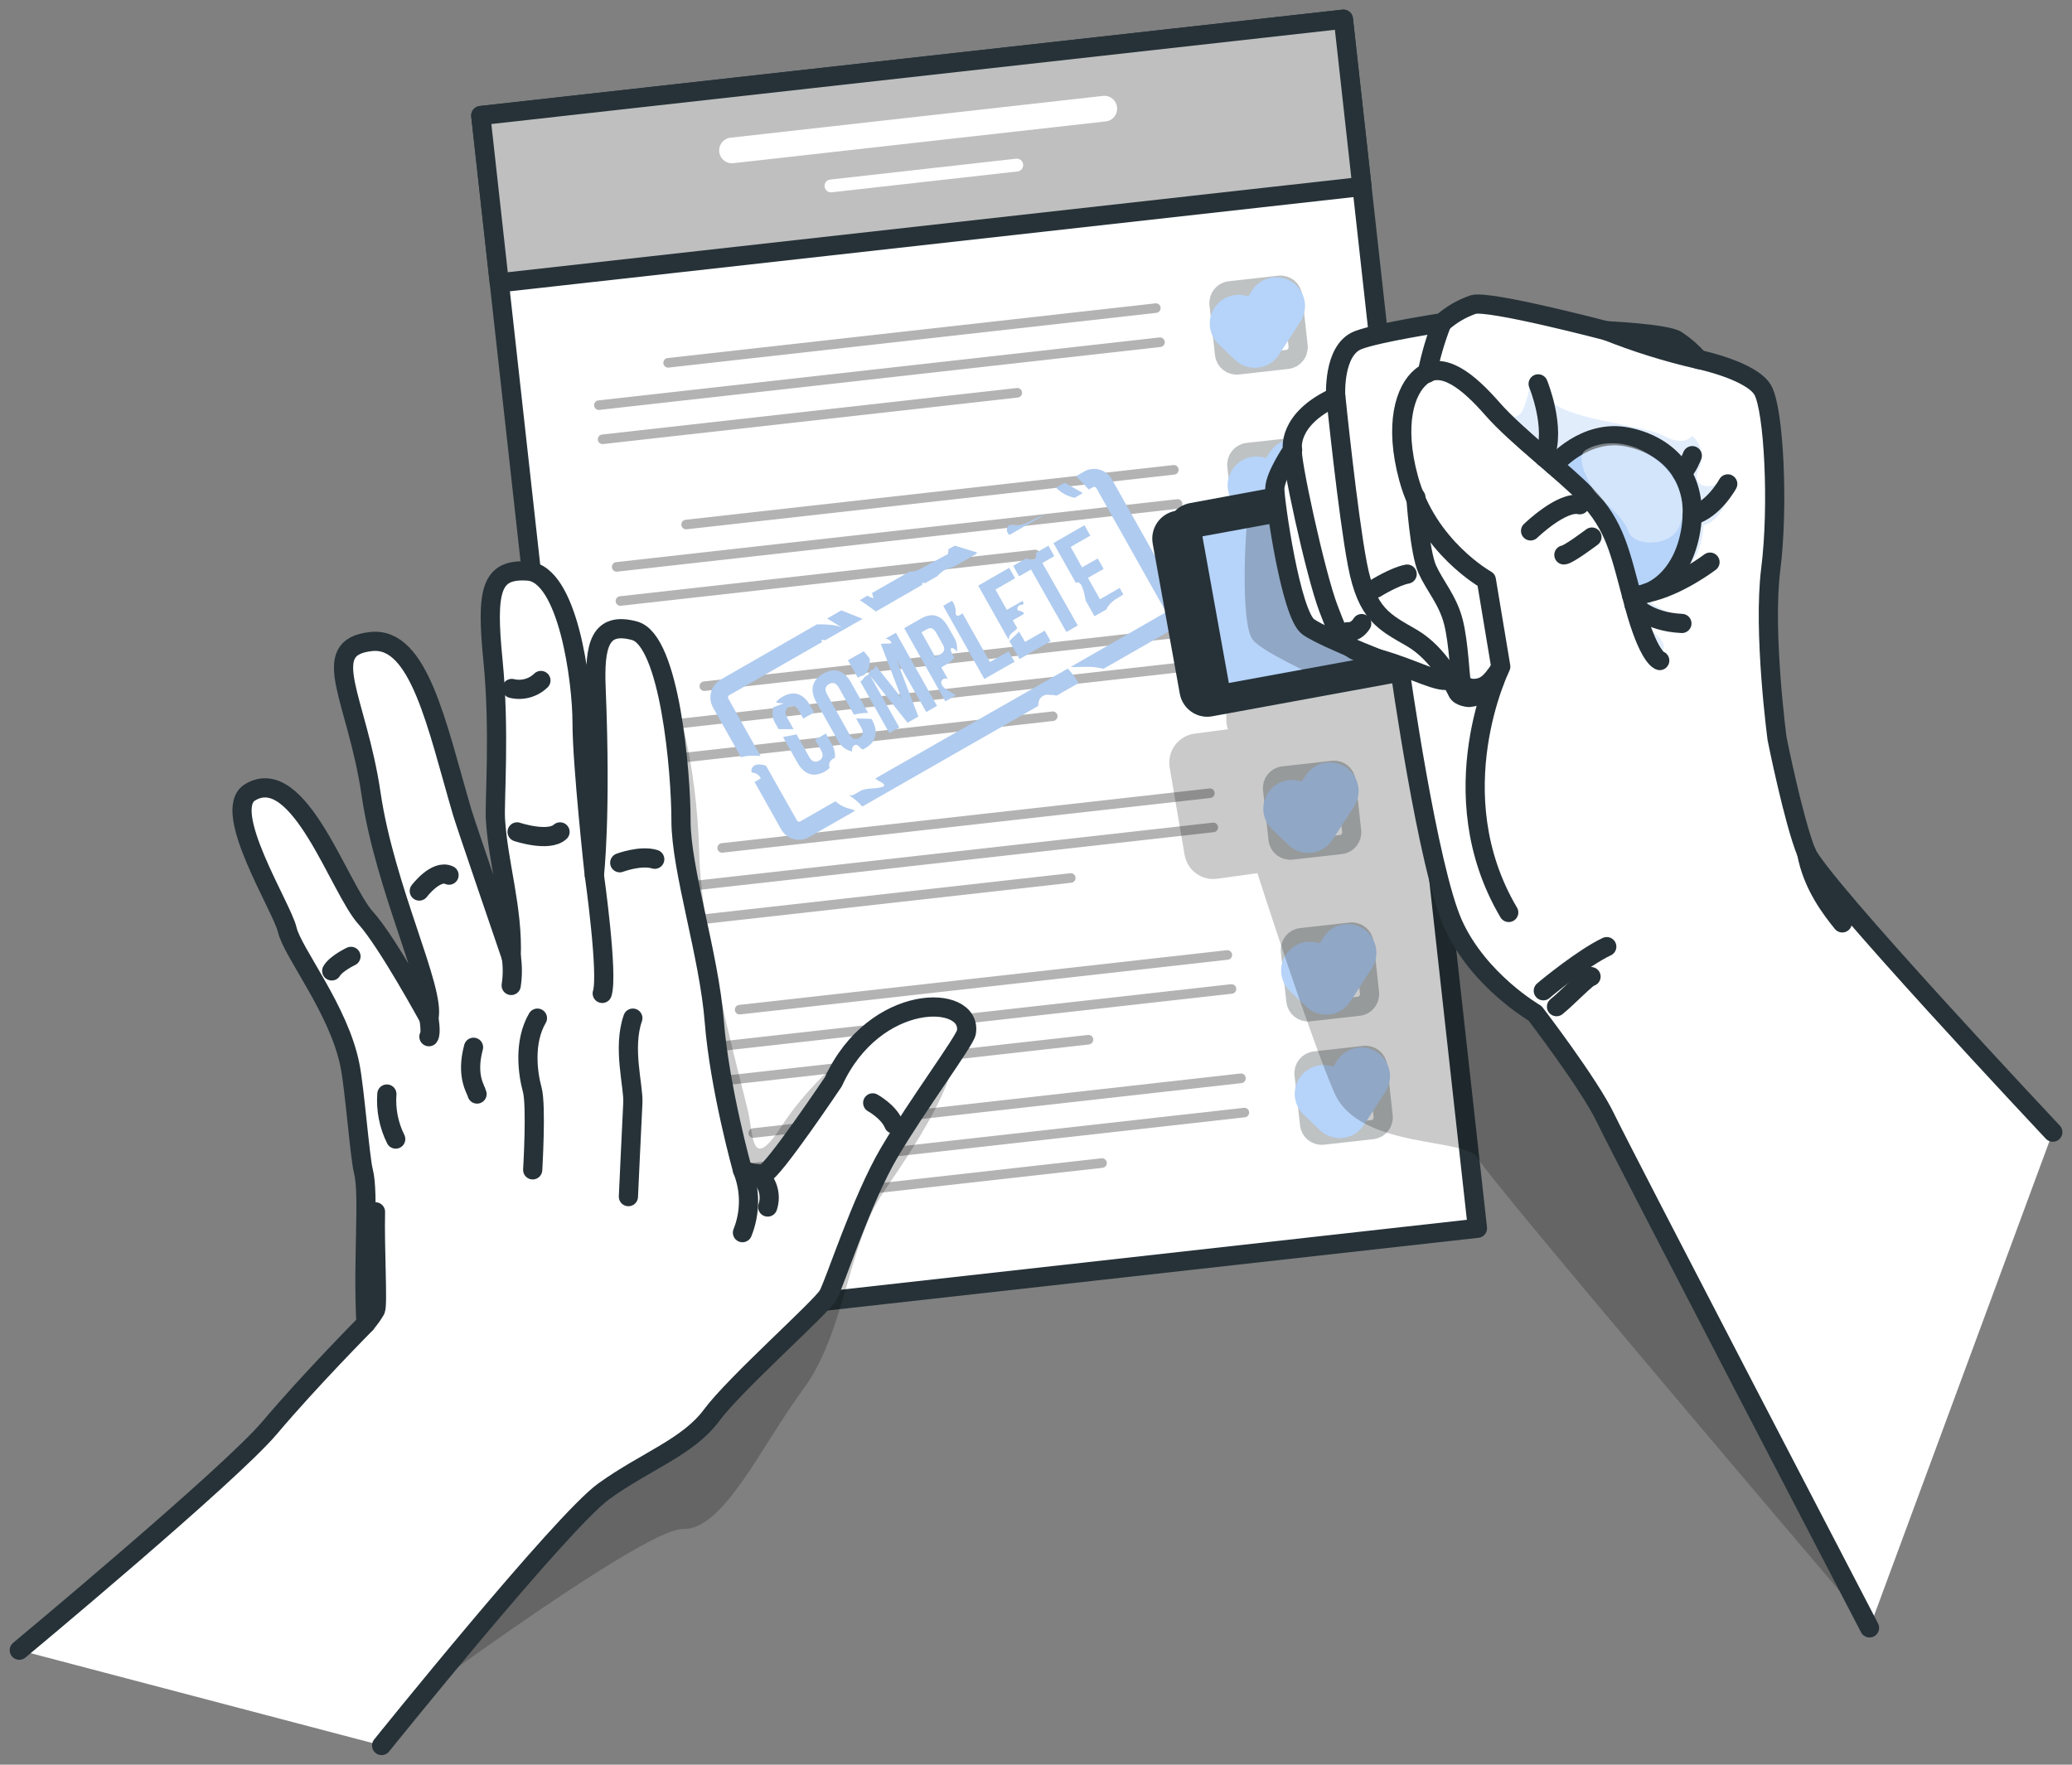 <svg width="108" height="92" viewBox="0 0 108 92" fill="none" xmlns="http://www.w3.org/2000/svg">
<rect x="0" y="0" width="108" height="92" fill="#808080" stroke="none"/>
<path d="M70.022 1L25.059 6.023L32.046 69.057L77.01 64.034L70.022 1Z" fill="white" stroke="#263238" stroke-linecap="round" stroke-linejoin="round"/>
<path d="M70.022 1.001L25.059 6.024L26.025 14.745L70.989 9.722L70.022 1.001Z" fill="#BFBFBF" stroke="#263238" stroke-linecap="round" stroke-linejoin="round"/>
<path d="M57.527 4.996L38.118 7.174C38.027 7.178 37.939 7.201 37.858 7.241C37.777 7.281 37.705 7.338 37.646 7.407C37.587 7.476 37.543 7.557 37.516 7.644C37.489 7.731 37.48 7.822 37.49 7.913C37.499 8.003 37.527 8.091 37.571 8.17C37.615 8.25 37.675 8.319 37.747 8.375C37.819 8.43 37.901 8.47 37.988 8.492C38.076 8.515 38.167 8.519 38.256 8.504L57.665 6.327C57.835 6.301 57.989 6.21 58.093 6.072C58.198 5.935 58.245 5.762 58.226 5.59C58.207 5.418 58.123 5.26 57.991 5.149C57.859 5.038 57.689 4.983 57.518 4.996H57.527Z" fill="white"/>
<path d="M52.976 8.272L43.274 9.361C43.23 9.365 43.188 9.378 43.15 9.399C43.112 9.42 43.078 9.448 43.051 9.482C43.023 9.517 43.003 9.556 42.991 9.598C42.979 9.64 42.976 9.685 42.981 9.728C42.99 9.816 43.034 9.897 43.102 9.953C43.17 10.009 43.258 10.035 43.345 10.026L53.05 8.937C53.135 8.924 53.212 8.879 53.264 8.81C53.316 8.741 53.34 8.655 53.33 8.569C53.321 8.483 53.279 8.404 53.213 8.348C53.147 8.293 53.062 8.266 52.976 8.272Z" fill="white"/>
<path opacity="0.3" d="M60.228 15.815L34.796 18.667C34.731 18.674 34.671 18.707 34.63 18.759C34.589 18.811 34.57 18.877 34.578 18.943C34.585 19.008 34.618 19.068 34.669 19.11C34.721 19.151 34.786 19.17 34.851 19.163L60.277 16.31C60.342 16.303 60.401 16.27 60.442 16.218C60.483 16.166 60.502 16.1 60.495 16.034C60.487 15.969 60.454 15.909 60.403 15.867C60.352 15.826 60.286 15.807 60.221 15.815H60.228Z" fill="black"/>
<path opacity="0.3" d="M60.425 17.594L31.184 20.875C31.119 20.882 31.06 20.915 31.019 20.967C30.978 21.019 30.959 21.085 30.966 21.15C30.974 21.216 31.007 21.276 31.058 21.317C31.109 21.359 31.175 21.378 31.24 21.37L60.481 18.09C60.514 18.088 60.547 18.079 60.576 18.064C60.606 18.049 60.633 18.028 60.654 18.002C60.676 17.977 60.692 17.947 60.702 17.915C60.712 17.883 60.715 17.849 60.711 17.815C60.708 17.782 60.697 17.749 60.681 17.719C60.664 17.69 60.642 17.664 60.615 17.643C60.589 17.622 60.558 17.608 60.525 17.599C60.493 17.591 60.459 17.589 60.425 17.594Z" fill="black"/>
<path opacity="0.3" d="M52.99 20.23L31.38 22.654C31.314 22.662 31.255 22.695 31.214 22.747C31.173 22.799 31.154 22.864 31.162 22.93C31.169 22.996 31.202 23.056 31.253 23.097C31.305 23.138 31.37 23.157 31.435 23.15L53.043 20.726C53.076 20.724 53.109 20.715 53.139 20.7C53.168 20.685 53.195 20.664 53.216 20.638C53.238 20.613 53.254 20.583 53.264 20.551C53.274 20.518 53.277 20.485 53.273 20.451C53.27 20.418 53.26 20.385 53.243 20.356C53.227 20.326 53.205 20.301 53.178 20.28C53.152 20.259 53.121 20.244 53.089 20.236C53.057 20.227 53.023 20.225 52.99 20.23Z" fill="black"/>
<path opacity="0.3" d="M66.677 14.869L64.098 15.159C63.751 15.197 63.501 15.513 63.54 15.863L63.827 18.464C63.865 18.814 64.178 19.066 64.525 19.027L67.104 18.737C67.451 18.698 67.701 18.383 67.662 18.033L67.375 15.432C67.337 15.082 67.024 14.83 66.677 14.869Z" stroke="#263238" stroke-linecap="round" stroke-linejoin="round"/>
<path d="M64.557 16.868L65.406 17.676L66.522 15.952" stroke="#B6D3F9" stroke-width="3" stroke-linecap="round" stroke-linejoin="round"/>
<path opacity="0.3" d="M61.159 24.246L35.733 27.098C35.668 27.105 35.608 27.139 35.568 27.19C35.527 27.242 35.508 27.308 35.515 27.374C35.523 27.439 35.556 27.5 35.607 27.541C35.658 27.582 35.723 27.601 35.789 27.594L61.214 24.741C61.246 24.738 61.278 24.728 61.306 24.712C61.334 24.696 61.359 24.674 61.38 24.649C61.4 24.623 61.415 24.594 61.424 24.562C61.433 24.531 61.436 24.498 61.432 24.466C61.428 24.433 61.419 24.401 61.403 24.373C61.387 24.344 61.366 24.319 61.341 24.299C61.315 24.278 61.286 24.263 61.255 24.254C61.224 24.245 61.191 24.242 61.159 24.246Z" fill="black"/>
<path opacity="0.3" d="M61.355 26.026L32.114 29.306C32.082 29.31 32.051 29.32 32.022 29.335C31.994 29.351 31.969 29.373 31.948 29.398C31.928 29.424 31.913 29.453 31.904 29.485C31.895 29.516 31.892 29.549 31.896 29.582C31.9 29.614 31.91 29.646 31.925 29.674C31.941 29.703 31.962 29.728 31.988 29.749C32.013 29.769 32.042 29.784 32.073 29.793C32.105 29.802 32.137 29.805 32.169 29.802L61.41 26.521C61.476 26.514 61.535 26.48 61.576 26.429C61.617 26.377 61.636 26.311 61.628 26.245C61.621 26.18 61.588 26.12 61.537 26.078C61.486 26.037 61.42 26.018 61.355 26.026Z" fill="black"/>
<path opacity="0.3" d="M53.919 28.661L32.309 31.086C32.244 31.093 32.185 31.126 32.144 31.178C32.103 31.23 32.084 31.296 32.091 31.361C32.099 31.427 32.132 31.487 32.183 31.528C32.234 31.57 32.3 31.589 32.365 31.581L53.973 29.157C54.006 29.155 54.038 29.146 54.068 29.131C54.098 29.116 54.124 29.095 54.146 29.069C54.168 29.044 54.184 29.014 54.194 28.982C54.203 28.95 54.207 28.916 54.203 28.882C54.2 28.849 54.189 28.816 54.173 28.787C54.157 28.758 54.134 28.732 54.108 28.711C54.081 28.691 54.051 28.675 54.019 28.667C53.986 28.658 53.953 28.657 53.919 28.661Z" fill="black"/>
<path opacity="0.3" d="M67.608 23.299L65.029 23.588C64.682 23.627 64.432 23.942 64.47 24.292L64.757 26.894C64.796 27.244 65.109 27.496 65.455 27.457L68.035 27.167C68.382 27.128 68.632 26.813 68.593 26.463L68.306 23.862C68.267 23.512 67.955 23.26 67.608 23.299Z" stroke="#263238" stroke-linecap="round" stroke-linejoin="round"/>
<path d="M65.488 25.3L66.335 26.107L67.451 24.383" stroke="#B6D3F9" stroke-width="3" stroke-linecap="round" stroke-linejoin="round"/>
<path opacity="0.3" d="M62.089 32.677L36.663 35.529C36.602 35.541 36.548 35.576 36.511 35.626C36.474 35.677 36.458 35.739 36.465 35.802C36.471 35.864 36.502 35.921 36.548 35.962C36.596 36.003 36.656 36.025 36.718 36.023L62.144 33.166C62.176 33.162 62.207 33.152 62.236 33.136C62.264 33.12 62.289 33.099 62.309 33.073C62.33 33.048 62.345 33.018 62.354 32.987C62.363 32.955 62.365 32.922 62.362 32.89C62.358 32.857 62.348 32.826 62.333 32.797C62.317 32.769 62.296 32.743 62.27 32.723C62.245 32.702 62.216 32.687 62.185 32.678C62.154 32.669 62.121 32.666 62.089 32.67V32.677Z" fill="black"/>
<path opacity="0.3" d="M62.286 34.457L33.043 37.738C33.011 37.741 32.979 37.75 32.951 37.766C32.922 37.782 32.897 37.803 32.877 37.828C32.857 37.854 32.842 37.884 32.833 37.915C32.824 37.947 32.822 37.98 32.826 38.012C32.83 38.045 32.84 38.076 32.855 38.105C32.871 38.134 32.892 38.159 32.917 38.179C32.942 38.2 32.971 38.215 33.002 38.225C33.033 38.234 33.066 38.237 33.098 38.233L62.339 34.953C62.373 34.95 62.405 34.941 62.435 34.926C62.465 34.911 62.492 34.889 62.513 34.864C62.535 34.838 62.551 34.808 62.56 34.776C62.57 34.743 62.574 34.709 62.57 34.676C62.566 34.642 62.556 34.61 62.54 34.581C62.523 34.551 62.501 34.526 62.475 34.505C62.448 34.485 62.418 34.47 62.385 34.462C62.353 34.453 62.319 34.452 62.286 34.457Z" fill="black"/>
<path opacity="0.3" d="M54.849 37.093L33.239 39.517C33.174 39.525 33.114 39.558 33.074 39.61C33.033 39.661 33.014 39.727 33.021 39.793C33.028 39.859 33.061 39.919 33.113 39.96C33.164 40.001 33.229 40.02 33.294 40.013L54.902 37.586C54.967 37.579 55.027 37.546 55.068 37.495C55.109 37.443 55.128 37.377 55.121 37.312C55.114 37.246 55.082 37.186 55.031 37.145C54.98 37.103 54.914 37.084 54.849 37.091V37.093Z" fill="black"/>
<path opacity="0.3" d="M68.537 31.728L65.958 32.017C65.611 32.056 65.361 32.371 65.4 32.721L65.687 35.323C65.726 35.673 66.038 35.925 66.385 35.886L68.964 35.596C69.311 35.557 69.561 35.242 69.523 34.892L69.236 32.291C69.197 31.941 68.884 31.689 68.537 31.728Z" stroke="#263238" stroke-linecap="round" stroke-linejoin="round"/>
<path d="M66.418 33.731L67.265 34.538L68.383 32.812" stroke="#B6D3F9" stroke-width="3" stroke-linecap="round" stroke-linejoin="round"/>
<path opacity="0.3" d="M63.018 41.108L37.593 43.961C37.532 43.973 37.477 44.007 37.441 44.058C37.404 44.108 37.387 44.171 37.394 44.233C37.401 44.296 37.431 44.353 37.478 44.394C37.525 44.435 37.586 44.456 37.648 44.454L63.074 41.602C63.108 41.6 63.141 41.592 63.172 41.577C63.202 41.563 63.23 41.541 63.252 41.516C63.274 41.489 63.291 41.459 63.301 41.426C63.311 41.394 63.314 41.359 63.31 41.325C63.306 41.291 63.296 41.258 63.279 41.228C63.261 41.199 63.239 41.173 63.211 41.152C63.184 41.132 63.152 41.118 63.119 41.11C63.086 41.102 63.052 41.102 63.018 41.108Z" fill="black"/>
<path opacity="0.3" d="M63.216 42.888L33.973 46.169C33.94 46.172 33.909 46.181 33.881 46.197C33.852 46.213 33.827 46.234 33.807 46.26C33.786 46.285 33.772 46.315 33.763 46.346C33.754 46.378 33.752 46.411 33.756 46.443C33.759 46.476 33.769 46.507 33.785 46.536C33.8 46.565 33.821 46.59 33.847 46.611C33.872 46.631 33.901 46.647 33.932 46.656C33.963 46.665 33.996 46.668 34.028 46.664L63.269 43.384C63.334 43.376 63.394 43.343 63.435 43.291C63.476 43.239 63.495 43.173 63.488 43.107C63.481 43.042 63.448 42.982 63.397 42.941C63.346 42.9 63.281 42.881 63.216 42.888Z" fill="black"/>
<path opacity="0.3" d="M55.788 45.524L34.178 47.948C34.145 47.952 34.114 47.961 34.086 47.977C34.057 47.992 34.032 48.014 34.012 48.039C33.992 48.065 33.977 48.094 33.968 48.126C33.959 48.157 33.957 48.191 33.961 48.223C33.964 48.255 33.974 48.287 33.99 48.316C34.005 48.344 34.026 48.37 34.052 48.39C34.077 48.411 34.106 48.426 34.137 48.435C34.168 48.445 34.201 48.447 34.233 48.444L55.841 46.02C55.873 46.016 55.904 46.006 55.933 45.991C55.962 45.975 55.987 45.954 56.007 45.928C56.027 45.903 56.043 45.873 56.052 45.842C56.061 45.811 56.064 45.778 56.06 45.745C56.057 45.712 56.047 45.681 56.032 45.652C56.017 45.623 55.995 45.598 55.97 45.577C55.945 45.556 55.916 45.541 55.884 45.532C55.853 45.523 55.82 45.52 55.788 45.524Z" fill="black"/>
<path opacity="0.3" d="M69.467 40.16L66.888 40.45C66.541 40.489 66.291 40.804 66.33 41.154L66.617 43.755C66.655 44.105 66.968 44.357 67.315 44.318L69.894 44.029C70.241 43.989 70.491 43.674 70.452 43.324L70.165 40.723C70.127 40.373 69.814 40.121 69.467 40.16Z" stroke="#263238" stroke-linecap="round" stroke-linejoin="round"/>
<path d="M67.348 42.16L68.194 42.968L69.313 41.244" stroke="#B6D3F9" stroke-width="3" stroke-linecap="round" stroke-linejoin="round"/>
<path opacity="0.3" d="M63.949 49.538L38.523 52.39C38.491 52.394 38.46 52.404 38.431 52.419C38.403 52.435 38.378 52.456 38.357 52.482C38.337 52.507 38.322 52.536 38.313 52.568C38.304 52.599 38.301 52.632 38.304 52.665C38.308 52.697 38.318 52.729 38.333 52.758C38.349 52.786 38.37 52.812 38.395 52.832C38.42 52.853 38.449 52.868 38.48 52.877C38.511 52.886 38.544 52.889 38.576 52.886L64.002 50.033C64.034 50.03 64.066 50.02 64.094 50.004C64.123 49.989 64.148 49.968 64.168 49.942C64.188 49.916 64.204 49.887 64.213 49.856C64.222 49.824 64.225 49.791 64.221 49.759C64.213 49.693 64.181 49.633 64.13 49.592C64.079 49.551 64.014 49.531 63.949 49.538Z" fill="black"/>
<path opacity="0.3" d="M64.146 51.313L34.902 54.594C34.868 54.595 34.835 54.603 34.804 54.618C34.773 54.633 34.746 54.654 34.724 54.68C34.702 54.706 34.685 54.736 34.675 54.769C34.665 54.802 34.662 54.836 34.666 54.87C34.669 54.904 34.68 54.937 34.697 54.967C34.714 54.997 34.737 55.023 34.765 55.043C34.792 55.063 34.823 55.078 34.857 55.085C34.89 55.093 34.924 55.093 34.958 55.087L64.199 51.806C64.233 51.806 64.266 51.798 64.297 51.783C64.328 51.768 64.356 51.748 64.378 51.722C64.401 51.696 64.418 51.665 64.428 51.632C64.438 51.6 64.442 51.565 64.438 51.531C64.434 51.496 64.424 51.463 64.407 51.434C64.39 51.404 64.367 51.378 64.339 51.357C64.312 51.337 64.28 51.322 64.247 51.315C64.214 51.307 64.179 51.307 64.146 51.313Z" fill="black"/>
<path opacity="0.3" d="M56.711 53.956L35.1 56.38C35.035 56.388 34.976 56.421 34.935 56.472C34.894 56.524 34.875 56.59 34.882 56.656C34.89 56.721 34.923 56.782 34.974 56.823C35.025 56.864 35.091 56.883 35.156 56.876L56.766 54.451C56.831 54.443 56.89 54.41 56.931 54.358C56.971 54.306 56.99 54.24 56.983 54.175C56.979 54.142 56.969 54.111 56.954 54.082C56.938 54.053 56.917 54.028 56.892 54.008C56.867 53.987 56.837 53.972 56.806 53.964C56.775 53.955 56.743 53.952 56.711 53.956Z" fill="black"/>
<path opacity="0.3" d="M70.399 48.592L67.82 48.881C67.473 48.92 67.223 49.235 67.261 49.585L67.548 52.187C67.587 52.536 67.9 52.788 68.246 52.75L70.826 52.46C71.173 52.421 71.422 52.106 71.384 51.756L71.097 49.155C71.058 48.805 70.746 48.553 70.399 48.592Z" stroke="#263238" stroke-linecap="round" stroke-linejoin="round"/>
<path d="M68.277 50.592L69.124 51.399L70.243 49.675" stroke="#B6D3F9" stroke-width="3" stroke-linecap="round" stroke-linejoin="round"/>
<path opacity="0.3" d="M64.658 55.966L39.232 58.823C39.167 58.83 39.108 58.863 39.067 58.915C39.026 58.967 39.007 59.033 39.014 59.099C39.022 59.164 39.054 59.224 39.106 59.266C39.157 59.307 39.222 59.326 39.288 59.318L64.713 56.466C64.746 56.463 64.777 56.453 64.805 56.438C64.834 56.422 64.859 56.401 64.879 56.375C64.9 56.349 64.914 56.32 64.923 56.288C64.932 56.257 64.934 56.224 64.93 56.191C64.927 56.158 64.918 56.126 64.902 56.097C64.887 56.068 64.866 56.042 64.841 56.021C64.816 56 64.786 55.984 64.755 55.975C64.723 55.965 64.69 55.962 64.658 55.966Z" fill="black"/>
<path opacity="0.3" d="M64.854 57.753L35.613 61.033C35.579 61.034 35.545 61.042 35.514 61.056C35.483 61.071 35.456 61.092 35.433 61.118C35.411 61.144 35.394 61.174 35.383 61.207C35.373 61.24 35.37 61.275 35.373 61.309C35.377 61.343 35.388 61.376 35.405 61.406C35.422 61.436 35.445 61.462 35.472 61.482C35.5 61.503 35.531 61.517 35.565 61.525C35.598 61.532 35.633 61.533 35.666 61.526L64.909 58.246C64.97 58.234 65.025 58.199 65.061 58.149C65.098 58.098 65.115 58.036 65.108 57.973C65.101 57.911 65.071 57.854 65.024 57.813C64.977 57.772 64.916 57.75 64.854 57.753Z" fill="black"/>
<path opacity="0.3" d="M57.416 60.386L35.809 62.811C35.776 62.814 35.745 62.824 35.716 62.84C35.688 62.855 35.663 62.877 35.642 62.902C35.622 62.928 35.607 62.957 35.598 62.988C35.589 63.02 35.586 63.053 35.589 63.085C35.597 63.151 35.63 63.211 35.681 63.253C35.733 63.294 35.798 63.313 35.864 63.306L57.472 60.882C57.504 60.878 57.535 60.868 57.564 60.852C57.592 60.837 57.617 60.815 57.637 60.79C57.657 60.764 57.672 60.735 57.681 60.703C57.691 60.672 57.693 60.639 57.69 60.606C57.686 60.574 57.676 60.542 57.66 60.514C57.645 60.485 57.623 60.46 57.598 60.439C57.573 60.419 57.544 60.404 57.512 60.395C57.481 60.385 57.449 60.383 57.416 60.386Z" fill="black"/>
<path opacity="0.3" d="M71.11 55.022L68.531 55.312C68.184 55.351 67.934 55.666 67.972 56.016L68.259 58.617C68.298 58.967 68.61 59.219 68.957 59.18L71.537 58.891C71.883 58.852 72.133 58.537 72.095 58.187L71.808 55.585C71.769 55.236 71.457 54.983 71.11 55.022Z" stroke="#263238" stroke-linecap="round" stroke-linejoin="round"/>
<path d="M68.986 57.025L69.833 57.832L70.952 56.108" stroke="#B6D3F9" stroke-width="3" stroke-linecap="round" stroke-linejoin="round"/>
<path d="M43.519 39.51C43.542 39.243 43.476 38.975 43.333 38.749L43.049 38.242L42.486 38.563L42.793 39.108C42.945 39.38 42.883 39.547 42.694 39.654C42.504 39.761 42.329 39.733 42.177 39.461L41.519 38.284L40.813 38.424L41.566 39.761C41.909 40.373 42.407 40.548 42.991 40.227C43.084 40.173 43.17 40.108 43.247 40.034C43.214 39.957 43.209 39.871 43.231 39.791C43.253 39.71 43.302 39.64 43.369 39.592C43.415 39.556 43.465 39.529 43.519 39.51Z" fill="#B6D3F9"/>
<path d="M40.451 37.779L40.585 38.012H41.362L41.023 37.407C40.871 37.135 40.931 36.963 41.12 36.856C41.309 36.749 41.487 36.781 41.639 37.056L41.87 37.463L42.43 37.142L42.222 36.772C41.879 36.163 41.38 35.986 40.797 36.321C40.663 36.394 40.544 36.491 40.446 36.609C40.579 36.652 40.718 36.672 40.857 36.667L40.303 36.877C40.263 37.029 40.255 37.188 40.28 37.344C40.306 37.5 40.364 37.648 40.451 37.779Z" fill="#B6D3F9"/>
<path d="M44.762 35.299C44.836 35.262 44.913 35.231 44.993 35.209C45.29 35.074 45.357 34.641 45.332 34.336L45.025 33.952L44.199 34.417L44.716 35.334C44.729 35.32 44.745 35.308 44.762 35.299Z" fill="#B6D3F9"/>
<path d="M48.281 37.121L48.841 36.8L46.698 32.989L46.165 33.291C46.336 33.333 46.458 33.414 46.463 33.54C46.297 33.563 46.094 33.54 45.914 33.573L46.993 36.395L45.628 34.678C45.632 34.716 45.626 34.754 45.611 34.789C45.597 34.825 45.574 34.856 45.545 34.88C45.483 34.925 45.392 34.925 45.344 34.983C45.296 35.041 45.303 35.111 45.261 35.162C45.219 35.213 45.155 35.227 45.104 35.264C45.053 35.301 44.998 35.397 44.94 35.46C44.913 35.489 44.878 35.511 44.839 35.522L46.357 38.221L46.873 37.923L45.358 35.229L47.305 37.677L47.868 37.356L46.73 34.394L48.281 37.121Z" fill="#B6D3F9"/>
<path d="M49.7 33.803C49.741 33.824 49.777 33.853 49.807 33.888C49.837 33.923 49.859 33.964 49.873 34.008C49.921 33.72 49.859 33.425 49.7 33.182L49.42 32.684C49.077 32.075 48.599 31.909 48.004 32.249L47.13 32.749L49.275 36.562L49.831 36.244C49.651 36.13 49.45 36.032 49.28 35.909C49.2 35.857 49.134 35.786 49.088 35.702C49.067 35.659 49.058 35.611 49.063 35.564C49.068 35.516 49.086 35.471 49.116 35.434C49.155 35.401 49.203 35.379 49.253 35.372C49.304 35.365 49.356 35.373 49.402 35.395L49.063 34.79L49.344 34.629C49.499 34.544 49.634 34.427 49.739 34.285C49.621 34.096 49.416 33.696 49.7 33.803ZM49.038 34.096L48.756 34.257L48.029 32.966L48.311 32.805C48.5 32.698 48.652 32.726 48.805 32.998L49.128 33.571C49.28 33.831 49.227 33.978 49.038 34.096Z" fill="#B6D3F9"/>
<path d="M52.88 34.499L52.576 33.954L51.598 34.513L50.167 31.97L50.103 32.021C50.061 32.06 50.01 32.088 49.955 32.102C49.928 32.109 49.898 32.105 49.873 32.091C49.848 32.077 49.829 32.055 49.819 32.028C49.811 31.992 49.811 31.954 49.819 31.919C49.82 31.702 49.752 31.491 49.625 31.316L49.164 31.586L51.307 35.397L52.88 34.499Z" fill="#B6D3F9"/>
<path d="M52.612 33.166C52.677 32.996 52.877 32.933 52.991 32.78C53.001 32.764 53.01 32.748 53.018 32.731L52.788 32.34L53.371 32.007C53.361 31.97 53.342 31.936 53.316 31.907C53.232 31.866 53.143 31.838 53.051 31.823C53.036 31.794 53.029 31.762 53.03 31.73C53.03 31.698 53.038 31.666 53.053 31.638C53.069 31.609 53.09 31.585 53.117 31.567C53.143 31.548 53.173 31.537 53.205 31.533C53.244 31.533 53.291 31.533 53.321 31.514C53.342 31.489 53.352 31.456 53.35 31.423L53.297 31.33L52.481 31.796L51.886 30.735L52.91 30.146L52.603 29.602L50.988 30.532L52.575 33.354C52.578 33.29 52.591 33.226 52.612 33.166Z" fill="#B6D3F9"/>
<path d="M54.761 33.424L54.455 32.879L53.428 33.466L53.121 32.933L52.743 33.291L52.611 33.419L53.142 34.361L54.761 33.424Z" fill="#B6D3F9"/>
<path d="M53.997 28.996C53.997 29.078 53.94 29.169 53.861 29.176C53.821 29.175 53.782 29.169 53.743 29.157C53.672 29.158 53.601 29.151 53.531 29.136C53.516 29.13 53.502 29.121 53.49 29.11L52.812 29.499L53.118 30.046L53.739 29.69L55.584 32.947L56.177 32.607L54.332 29.35L54.955 28.994L54.648 28.45L54.011 28.813C53.999 28.873 54.004 28.936 53.997 28.996Z" fill="#B6D3F9"/>
<path d="M56.587 31.304L57.049 32.126L57.671 31.77C57.686 31.729 57.705 31.689 57.727 31.651C57.864 31.449 58.049 31.284 58.264 31.172L58.55 30.993L58.361 30.653L57.335 31.242L56.707 30.125L57.524 29.66L57.217 29.115L56.4 29.58L55.805 28.512L56.832 27.926L56.525 27.382L54.91 28.312L56.075 30.385C56.356 30.234 56.497 30.779 56.587 31.304Z" fill="#B6D3F9"/>
<path d="M44.641 38.833C44.738 38.849 44.795 38.947 44.871 39.012C44.899 39.038 44.931 39.059 44.966 39.073C45.01 39.055 45.053 39.035 45.095 39.012C45.676 38.68 45.799 38.149 45.457 37.537L45.423 37.477L44.625 37.456L44.885 37.921C45.038 38.193 44.978 38.365 44.788 38.472C44.599 38.58 44.422 38.545 44.269 38.272L43.116 36.213C42.961 35.941 43.024 35.771 43.213 35.662C43.402 35.553 43.577 35.59 43.732 35.862L44.514 37.258C44.754 37.198 45 37.167 45.248 37.165L44.346 35.562C44.004 34.953 43.49 34.787 42.906 35.12C42.322 35.453 42.2 35.985 42.544 36.595L43.658 38.577C43.728 38.73 43.834 38.864 43.965 38.968C44.097 39.072 44.251 39.143 44.415 39.175C44.413 39.161 44.413 39.147 44.415 39.133C44.387 38.982 44.498 38.805 44.641 38.833Z" fill="#B6D3F9"/>
<path d="M52.606 27.891L54.417 26.856C53.898 27 53.441 27.438 52.906 27.377C52.809 27.352 52.707 27.352 52.611 27.377C52.55 27.416 52.507 27.477 52.489 27.548C52.471 27.618 52.48 27.692 52.514 27.756C52.537 27.806 52.568 27.852 52.606 27.891Z" fill="#B6D3F9"/>
<path d="M48.065 30.491C48.061 30.45 48.069 30.41 48.088 30.374C48.132 30.39 48.179 30.398 48.226 30.397L48.851 30.041C48.949 29.93 49.061 29.831 49.184 29.748C49.302 29.684 49.427 29.634 49.557 29.599L49.696 29.558L50.849 28.901C50.861 28.878 50.878 28.856 50.898 28.839C50.915 28.827 50.935 28.817 50.955 28.811L49.765 28.448L49.444 28.629L49.41 28.885L48.037 29.625C47.901 29.711 47.75 29.768 47.592 29.795C47.533 29.802 47.473 29.802 47.414 29.795L45.458 30.914C45.474 31.007 45.5 31.099 45.536 31.186C45.422 31.165 45.313 31.119 45.216 31.053L44.815 31.286C45.1 31.477 45.382 31.672 45.656 31.879L48.065 30.491Z" fill="#B6D3F9"/>
<path d="M56.438 25.702L55.492 25.167L55.045 25.423C55.309 25.696 55.649 25.882 56.021 25.953L56.438 25.702Z" fill="#B6D3F9"/>
<path d="M61.524 31.335L57.953 24.986C57.814 24.74 57.584 24.56 57.314 24.485C57.044 24.409 56.755 24.445 56.511 24.583L56.082 24.83L56.246 24.99C56.417 25.163 56.592 25.337 56.751 25.521L56.968 25.398C56.998 25.381 57.033 25.376 57.067 25.385C57.1 25.394 57.128 25.416 57.146 25.446L60.719 31.798C60.735 31.828 60.739 31.864 60.73 31.898C60.72 31.931 60.698 31.96 60.668 31.977L55.808 34.769C56.227 34.794 56.652 34.734 57.072 34.783C57.223 34.802 57.373 34.829 57.522 34.864L61.125 32.803C61.247 32.733 61.355 32.64 61.441 32.529C61.528 32.417 61.591 32.289 61.628 32.153C61.665 32.016 61.675 31.874 61.657 31.733C61.639 31.593 61.594 31.457 61.524 31.335Z" fill="#B6D3F9"/>
<path d="M39.642 39.415L37.962 36.423C37.953 36.408 37.948 36.391 37.946 36.374C37.943 36.357 37.944 36.339 37.949 36.322C37.953 36.305 37.961 36.29 37.972 36.276C37.982 36.262 37.996 36.25 38.011 36.242L42.855 33.468C42.839 33.431 42.818 33.394 42.804 33.357C42.873 33.354 42.941 33.362 43.007 33.38L44.966 32.261C44.901 32.24 44.839 32.215 44.776 32.191L43.854 31.821L43.116 32.245L43.918 32.74C43.639 32.568 43.069 32.545 42.578 32.552L37.565 35.43C37.322 35.569 37.142 35.801 37.068 36.074C36.993 36.346 37.028 36.638 37.166 36.884L38.624 39.476C38.691 39.457 38.76 39.441 38.827 39.429C39.012 39.402 39.199 39.393 39.386 39.401C39.471 39.401 39.556 39.405 39.642 39.415Z" fill="#B6D3F9"/>
<path d="M45.626 40.583C45.708 40.657 45.801 40.718 45.902 40.762C46.006 40.809 46.145 40.92 46.064 40.995C45.69 41.167 45.229 41.039 44.862 41.227C44.661 41.325 44.468 41.518 44.253 41.46C44.512 41.619 44.746 41.818 44.945 42.049L54.105 36.809C54.105 36.772 54.117 36.735 54.124 36.695C54.124 36.622 54.141 36.55 54.173 36.484C54.205 36.418 54.251 36.361 54.309 36.316C54.366 36.271 54.433 36.24 54.504 36.225C54.575 36.21 54.648 36.212 54.719 36.23C54.838 36.225 54.957 36.237 55.072 36.267L56.214 35.613C56.057 35.341 55.871 35.087 55.66 34.855L45.626 40.583Z" fill="#B6D3F9"/>
<path d="M44.142 42.121C43.921 42.048 43.718 41.93 43.545 41.774L41.718 42.821C41.703 42.83 41.687 42.835 41.67 42.837C41.653 42.84 41.635 42.839 41.619 42.834C41.602 42.83 41.587 42.822 41.573 42.811C41.56 42.8 41.549 42.787 41.54 42.772L39.925 39.917C39.771 39.864 39.606 39.844 39.443 39.862C39.257 39.899 39.093 40.117 39.194 40.278C39.289 40.281 39.383 40.309 39.464 40.359C39.545 40.41 39.611 40.481 39.656 40.566C39.556 40.646 39.447 40.713 39.33 40.764L40.714 43.233C40.783 43.357 40.876 43.467 40.987 43.555C41.099 43.643 41.226 43.708 41.363 43.745C41.499 43.783 41.642 43.792 41.782 43.773C41.922 43.755 42.057 43.708 42.179 43.635L44.574 42.265L44.546 42.249C44.414 42.199 44.279 42.156 44.142 42.121Z" fill="#B6D3F9"/>
<g opacity="0.2">
<path opacity="0.2" d="M43.519 39.51C43.542 39.243 43.476 38.975 43.333 38.749L43.049 38.242L42.486 38.563L42.793 39.108C42.945 39.38 42.883 39.547 42.694 39.654C42.504 39.761 42.329 39.733 42.177 39.461L41.519 38.284L40.813 38.424L41.566 39.761C41.909 40.373 42.407 40.548 42.991 40.227C43.084 40.173 43.17 40.108 43.247 40.034C43.214 39.957 43.209 39.871 43.231 39.791C43.253 39.71 43.302 39.64 43.369 39.592C43.415 39.556 43.465 39.529 43.519 39.51Z" fill="black"/>
<path opacity="0.2" d="M40.451 37.779L40.585 38.012H41.362L41.023 37.407C40.871 37.135 40.931 36.963 41.12 36.856C41.309 36.749 41.487 36.781 41.639 37.056L41.87 37.463L42.43 37.142L42.222 36.772C41.879 36.163 41.38 35.986 40.797 36.321C40.663 36.394 40.544 36.491 40.446 36.609C40.579 36.652 40.718 36.672 40.857 36.667L40.303 36.877C40.263 37.029 40.255 37.188 40.28 37.344C40.306 37.5 40.364 37.648 40.451 37.779Z" fill="black"/>
<path opacity="0.2" d="M44.762 35.299C44.836 35.262 44.913 35.231 44.993 35.209C45.29 35.074 45.357 34.641 45.332 34.336L45.025 33.952L44.199 34.417L44.716 35.334C44.729 35.32 44.745 35.308 44.762 35.299Z" fill="black"/>
<path opacity="0.2" d="M48.281 37.121L48.841 36.8L46.698 32.989L46.165 33.291C46.336 33.333 46.458 33.414 46.463 33.54C46.297 33.563 46.094 33.54 45.914 33.573L46.993 36.395L45.628 34.678C45.632 34.716 45.626 34.754 45.611 34.789C45.597 34.825 45.574 34.856 45.545 34.88C45.483 34.925 45.392 34.925 45.344 34.983C45.296 35.041 45.303 35.111 45.261 35.162C45.219 35.213 45.155 35.227 45.104 35.264C45.053 35.301 44.998 35.397 44.94 35.46C44.913 35.489 44.878 35.511 44.839 35.522L46.357 38.221L46.873 37.923L45.358 35.229L47.305 37.677L47.868 37.356L46.73 34.394L48.281 37.121Z" fill="black"/>
<path opacity="0.2" d="M49.7 33.803C49.741 33.824 49.777 33.853 49.807 33.888C49.837 33.923 49.859 33.964 49.873 34.008C49.921 33.72 49.859 33.425 49.7 33.182L49.42 32.684C49.077 32.075 48.599 31.909 48.004 32.249L47.13 32.749L49.275 36.562L49.831 36.244C49.651 36.13 49.45 36.032 49.28 35.909C49.2 35.857 49.134 35.786 49.088 35.702C49.067 35.659 49.058 35.611 49.063 35.564C49.068 35.516 49.086 35.471 49.116 35.434C49.155 35.401 49.203 35.379 49.253 35.372C49.304 35.365 49.356 35.373 49.402 35.395L49.063 34.79L49.344 34.629C49.499 34.544 49.634 34.427 49.739 34.285C49.621 34.096 49.416 33.696 49.7 33.803ZM49.038 34.096L48.756 34.257L48.029 32.966L48.311 32.805C48.5 32.698 48.652 32.726 48.805 32.998L49.128 33.571C49.28 33.831 49.227 33.978 49.038 34.096Z" fill="black"/>
<path opacity="0.2" d="M52.88 34.499L52.576 33.954L51.598 34.513L50.167 31.97L50.103 32.021C50.061 32.06 50.01 32.088 49.955 32.102C49.928 32.109 49.898 32.105 49.873 32.091C49.848 32.077 49.829 32.055 49.819 32.028C49.811 31.992 49.811 31.954 49.819 31.919C49.82 31.702 49.752 31.491 49.625 31.316L49.164 31.586L51.307 35.397L52.88 34.499Z" fill="black"/>
<path opacity="0.2" d="M52.612 33.166C52.677 32.996 52.877 32.933 52.991 32.78C53.001 32.764 53.01 32.748 53.018 32.731L52.788 32.34L53.371 32.007C53.361 31.97 53.342 31.936 53.316 31.907C53.232 31.866 53.143 31.838 53.051 31.823C53.036 31.794 53.029 31.762 53.03 31.73C53.03 31.698 53.038 31.666 53.053 31.638C53.069 31.609 53.09 31.585 53.117 31.567C53.143 31.548 53.173 31.537 53.205 31.533C53.244 31.533 53.291 31.533 53.321 31.514C53.342 31.489 53.352 31.456 53.35 31.423L53.297 31.33L52.481 31.796L51.886 30.735L52.91 30.146L52.603 29.602L50.988 30.532L52.575 33.354C52.578 33.29 52.591 33.226 52.612 33.166Z" fill="black"/>
<path opacity="0.2" d="M54.761 33.424L54.455 32.879L53.428 33.466L53.121 32.933L52.743 33.291L52.611 33.419L53.142 34.361L54.761 33.424Z" fill="black"/>
<path opacity="0.2" d="M53.997 28.996C53.997 29.078 53.94 29.169 53.861 29.176C53.821 29.175 53.782 29.169 53.743 29.157C53.672 29.158 53.601 29.151 53.531 29.136C53.516 29.13 53.502 29.121 53.49 29.11L52.812 29.499L53.118 30.046L53.739 29.69L55.584 32.947L56.177 32.607L54.332 29.35L54.955 28.994L54.648 28.45L54.011 28.813C53.999 28.873 54.004 28.936 53.997 28.996Z" fill="black"/>
<path opacity="0.2" d="M56.587 31.304L57.049 32.126L57.671 31.77C57.686 31.729 57.705 31.689 57.727 31.651C57.864 31.449 58.049 31.284 58.264 31.172L58.55 30.993L58.361 30.653L57.335 31.242L56.707 30.125L57.524 29.66L57.217 29.115L56.4 29.58L55.805 28.512L56.832 27.926L56.525 27.382L54.91 28.312L56.075 30.385C56.356 30.234 56.497 30.779 56.587 31.304Z" fill="black"/>
<path opacity="0.2" d="M44.641 38.833C44.738 38.849 44.795 38.947 44.871 39.012C44.899 39.038 44.931 39.059 44.966 39.073C45.01 39.055 45.053 39.035 45.095 39.012C45.676 38.68 45.799 38.149 45.457 37.537L45.423 37.477L44.625 37.456L44.885 37.921C45.038 38.193 44.978 38.365 44.788 38.472C44.599 38.58 44.422 38.545 44.269 38.272L43.116 36.213C42.961 35.941 43.024 35.771 43.213 35.662C43.402 35.553 43.577 35.59 43.732 35.862L44.514 37.258C44.754 37.198 45 37.167 45.248 37.165L44.346 35.562C44.004 34.953 43.49 34.787 42.906 35.12C42.322 35.453 42.2 35.985 42.544 36.595L43.658 38.577C43.728 38.73 43.834 38.864 43.965 38.968C44.097 39.072 44.251 39.143 44.415 39.175C44.413 39.161 44.413 39.147 44.415 39.133C44.387 38.982 44.498 38.805 44.641 38.833Z" fill="black"/>
<path opacity="0.2" d="M52.606 27.891L54.417 26.856C53.898 27 53.441 27.438 52.906 27.377C52.809 27.352 52.707 27.352 52.611 27.377C52.55 27.416 52.507 27.477 52.489 27.548C52.471 27.618 52.48 27.692 52.514 27.756C52.537 27.806 52.568 27.852 52.606 27.891Z" fill="black"/>
<path opacity="0.2" d="M48.065 30.491C48.061 30.45 48.069 30.41 48.088 30.374C48.132 30.39 48.179 30.398 48.226 30.397L48.851 30.041C48.949 29.93 49.061 29.831 49.184 29.748C49.302 29.684 49.427 29.634 49.557 29.599L49.696 29.558L50.849 28.901C50.861 28.878 50.878 28.856 50.898 28.839C50.915 28.827 50.935 28.817 50.955 28.811L49.765 28.448L49.444 28.629L49.41 28.885L48.037 29.625C47.901 29.711 47.75 29.768 47.592 29.795C47.533 29.802 47.473 29.802 47.414 29.795L45.458 30.914C45.474 31.007 45.5 31.099 45.536 31.186C45.422 31.165 45.313 31.119 45.216 31.053L44.815 31.286C45.1 31.477 45.382 31.672 45.656 31.879L48.065 30.491Z" fill="black"/>
<path opacity="0.2" d="M56.438 25.702L55.492 25.167L55.045 25.423C55.309 25.696 55.649 25.882 56.021 25.953L56.438 25.702Z" fill="black"/>
<path opacity="0.2" d="M61.524 31.335L57.953 24.986C57.814 24.74 57.584 24.56 57.314 24.485C57.044 24.409 56.755 24.445 56.511 24.583L56.082 24.83L56.246 24.99C56.417 25.163 56.592 25.337 56.751 25.521L56.968 25.398C56.998 25.381 57.033 25.376 57.067 25.385C57.1 25.394 57.128 25.416 57.146 25.446L60.719 31.798C60.735 31.828 60.739 31.864 60.73 31.898C60.72 31.931 60.698 31.96 60.668 31.977L55.808 34.769C56.227 34.794 56.652 34.734 57.072 34.783C57.223 34.802 57.373 34.829 57.522 34.864L61.125 32.803C61.247 32.733 61.355 32.64 61.441 32.529C61.528 32.417 61.591 32.289 61.628 32.153C61.665 32.016 61.675 31.874 61.657 31.733C61.639 31.593 61.594 31.457 61.524 31.335Z" fill="black"/>
<path opacity="0.2" d="M39.642 39.415L37.962 36.423C37.953 36.408 37.948 36.391 37.946 36.374C37.943 36.357 37.944 36.339 37.949 36.322C37.953 36.305 37.961 36.29 37.972 36.276C37.982 36.262 37.996 36.25 38.011 36.242L42.855 33.468C42.839 33.431 42.818 33.394 42.804 33.357C42.873 33.354 42.941 33.362 43.007 33.38L44.966 32.261C44.901 32.24 44.839 32.215 44.776 32.191L43.854 31.821L43.116 32.245L43.918 32.74C43.639 32.568 43.069 32.545 42.578 32.552L37.565 35.43C37.322 35.569 37.142 35.801 37.068 36.074C36.993 36.346 37.028 36.638 37.166 36.884L38.624 39.476C38.691 39.457 38.76 39.441 38.827 39.429C39.012 39.402 39.199 39.393 39.386 39.401C39.471 39.401 39.556 39.405 39.642 39.415Z" fill="black"/>
<path opacity="0.2" d="M45.626 40.583C45.708 40.657 45.801 40.718 45.902 40.762C46.006 40.809 46.145 40.92 46.064 40.995C45.69 41.167 45.229 41.039 44.862 41.227C44.661 41.325 44.468 41.518 44.253 41.46C44.512 41.619 44.746 41.818 44.945 42.049L54.105 36.809C54.105 36.772 54.117 36.735 54.124 36.695C54.124 36.622 54.141 36.55 54.173 36.484C54.205 36.418 54.251 36.361 54.309 36.316C54.366 36.271 54.433 36.24 54.504 36.225C54.575 36.21 54.648 36.212 54.719 36.23C54.838 36.225 54.957 36.237 55.072 36.267L56.214 35.613C56.057 35.341 55.871 35.087 55.66 34.855L45.626 40.583Z" fill="black"/>
<path opacity="0.2" d="M44.142 42.121C43.921 42.048 43.718 41.93 43.545 41.774L41.718 42.821C41.703 42.83 41.687 42.835 41.67 42.837C41.653 42.84 41.635 42.839 41.619 42.834C41.602 42.83 41.587 42.822 41.573 42.811C41.56 42.8 41.549 42.787 41.54 42.772L39.925 39.917C39.771 39.864 39.606 39.844 39.443 39.862C39.257 39.899 39.093 40.117 39.194 40.278C39.289 40.281 39.383 40.309 39.464 40.359C39.545 40.41 39.611 40.481 39.656 40.566C39.556 40.646 39.447 40.713 39.33 40.764L40.714 43.233C40.783 43.357 40.876 43.467 40.987 43.555C41.099 43.643 41.226 43.708 41.363 43.745C41.499 43.783 41.642 43.792 41.782 43.773C41.922 43.755 42.057 43.708 42.179 43.635L44.574 42.265L44.546 42.249C44.414 42.199 44.279 42.156 44.142 42.121Z" fill="black"/>
</g>
<path opacity="0.3" d="M33.755 33.812C35.162 34.855 36.338 39.861 36.444 44.452C36.55 49.042 38.751 56.782 39.014 58.05C39.277 59.318 39.18 61.147 40.813 58.602C42.447 56.057 47.224 51.639 49.215 53.106C51.206 54.575 47.854 59.509 46.038 62.166C44.223 64.823 44.038 69.502 41.863 72.431C39.688 75.36 37.722 79.783 35.591 79.715C33.459 79.648 19.342 90.21 19.342 90.21L19.619 75.753L32.306 54.814L33.755 33.812Z" fill="black" fill-opacity="0.7"/>
<path d="M50.372 53.816C50.301 54.27 47.816 57.59 46.356 60.075C44.896 62.559 43.528 66.885 43.161 67.52C42.795 68.155 38.317 72.122 37.09 73.78C35.863 75.439 33.671 76.172 31.482 77.736C30.075 78.741 25.69 83.927 22.735 87.507C21.092 89.496 19.89 90.997 19.89 90.997L1 86.03C1 86.03 2.564 84.729 4.622 82.975H4.636L4.656 82.959C8.038 80.062 12.751 75.974 14.052 74.432C16.149 71.947 19.069 68.995 19.069 68.995C18.892 65.544 19.254 62.276 18.933 61.033C18.767 60.384 18.472 56.692 18.241 55.557C17.68 52.655 15.242 49.65 14.968 48.465C14.693 47.281 11.475 42.239 13.046 41.309C13.332 41.127 13.671 41.053 14.006 41.097C16.128 41.393 17.877 46.562 19.081 47.879C19.597 48.502 20.064 49.165 20.479 49.861C21.429 51.38 22.361 53.088 22.361 53.088C22.725 51.615 20.079 46.369 19.348 41.4C18.617 36.43 16.52 33.761 19.348 33.454C19.581 33.428 19.816 33.449 20.04 33.515C22.031 34.101 22.894 38.273 24.084 42.321C24.195 42.693 25.101 45.366 25.807 47.428C26.269 48.777 26.638 49.864 26.638 49.864C26.728 47.332 25.946 44.978 25.817 42.684C25.761 41.765 26.047 38.082 25.687 34.401C25.378 31.295 25.519 30.037 26.723 29.793C26.981 29.746 27.244 29.733 27.505 29.755C29.593 29.888 30.333 35.483 30.333 37.666C30.333 38.933 30.548 41.409 30.728 43.266C30.859 44.608 30.972 45.627 30.972 45.627C30.972 45.627 31.337 42.544 31.064 35.895C31.002 34.439 31.097 33.396 31.664 32.975C31.976 32.742 32.425 32.703 33.071 32.88C34.896 33.378 35.489 40.197 35.489 42.775C35.489 45.352 36.949 49.768 37.224 53.244C37.498 56.72 38.693 60.991 38.693 60.991C38.693 60.991 39.369 61.268 39.823 61.178C40.278 61.087 43.429 56.392 43.429 56.392C44.896 53.179 47.752 52.204 49.307 52.565C50.022 52.73 50.483 53.174 50.372 53.816Z" fill="white"/>
<path d="M19.891 91C19.891 91 29.291 79.311 31.482 77.739C33.674 76.166 35.865 75.438 37.09 73.784C38.315 72.129 42.797 68.167 43.162 67.523C43.526 66.878 44.896 62.553 46.357 60.078C47.817 57.602 50.301 54.261 50.373 53.819C50.691 51.793 45.581 51.702 43.436 56.397C43.436 56.397 40.287 61.09 39.831 61.183C39.374 61.276 38.7 60.997 38.7 60.997C38.7 60.997 37.505 56.728 37.231 53.249C36.956 49.771 35.496 45.351 35.496 42.78C35.496 40.209 34.903 33.383 33.079 32.885C31.254 32.387 30.977 33.648 31.072 35.91C31.344 42.559 30.979 45.642 30.979 45.642C30.979 45.642 30.34 39.865 30.34 37.68C30.34 35.496 29.6 29.9 27.512 29.77C25.595 29.647 25.328 30.733 25.695 34.423C26.061 38.113 25.768 41.787 25.824 42.706C25.96 45.007 26.747 47.359 26.645 49.885C26.645 49.885 24.271 42.955 24.089 42.338C22.767 37.82 21.851 33.167 19.342 33.446C16.514 33.753 18.613 36.422 19.342 41.391C20.071 46.361 22.719 51.607 22.354 53.08C22.354 53.08 20.165 49.071 19.074 47.87C17.69 46.361 15.6 39.781 13.044 41.3C11.473 42.231 14.7 47.289 14.973 48.473C15.245 49.657 17.685 52.661 18.246 55.564C18.477 56.7 18.765 60.392 18.938 61.041C19.259 62.283 18.896 65.552 19.074 69.002C19.074 69.002 16.154 71.948 14.057 74.433C11.96 76.917 1.005 86.031 1.005 86.031" stroke="#263238" stroke-linecap="round" stroke-linejoin="round"/>
<path d="M38.7 60.994C39.121 62.042 39.121 63.214 38.7 64.263" stroke="#263238" stroke-linecap="round" stroke-linejoin="round"/>
<path d="M39.468 61.189C39.73 61.383 39.924 61.656 40.022 61.968C40.12 62.28 40.118 62.616 40.014 62.927" stroke="#263238" stroke-linecap="round" stroke-linejoin="round"/>
<path d="M30.98 45.624C30.98 45.624 31.711 50.824 31.39 51.79" stroke="#263238" stroke-linecap="round" stroke-linejoin="round"/>
<path d="M26.645 49.859C26.723 50.361 26.723 50.873 26.645 51.376" stroke="#263238" stroke-linecap="round" stroke-linejoin="round"/>
<path d="M22.356 53.079C22.356 53.079 22.493 53.863 22.356 54.047" stroke="#263238" stroke-linecap="round" stroke-linejoin="round"/>
<path d="M45.488 57.497C45.488 57.497 46.314 57.948 46.584 58.602" stroke="#263238" stroke-linecap="round" stroke-linejoin="round"/>
<path d="M26.675 35.892C26.942 35.957 27.222 35.953 27.488 35.88C27.753 35.808 27.997 35.669 28.195 35.476" stroke="#263238" stroke-linecap="round" stroke-linejoin="round"/>
<path d="M26.953 43.37C26.953 43.37 28.596 43.919 29.191 43.37" stroke="#263238" stroke-linecap="round" stroke-linejoin="round"/>
<path d="M32.303 44.979C32.303 44.979 33.396 44.567 34.127 44.796" stroke="#263238" stroke-linecap="round" stroke-linejoin="round"/>
<path d="M21.854 46.453C21.854 46.453 22.721 45.301 23.406 45.625" stroke="#263238" stroke-linecap="round" stroke-linejoin="round"/>
<path d="M18.294 49.859C18.294 49.859 17.519 50.227 17.291 50.617" stroke="#263238" stroke-linecap="round" stroke-linejoin="round"/>
<path d="M19.069 68.995C19.259 68.779 19.428 68.546 19.572 68.297C19.708 68.02 19.526 65.074 19.572 63.178" stroke="#263238" stroke-linecap="round" stroke-linejoin="round"/>
<path d="M32.986 53.079C32.439 54.644 33.032 56.622 32.986 57.499C32.94 58.376 32.755 62.385 32.755 62.385" stroke="#263238" stroke-linecap="round" stroke-linejoin="round"/>
<path d="M28.013 53.079C27.284 54.321 27.512 55.977 27.741 56.801C27.969 57.625 27.766 60.989 27.766 60.989" stroke="#263238" stroke-linecap="round" stroke-linejoin="round"/>
<path d="M20.165 57.036C20.104 57.846 20.264 58.658 20.626 59.384" stroke="#263238" stroke-linecap="round" stroke-linejoin="round"/>
<path d="M24.682 54.598C24.271 56.117 24.82 56.806 24.866 57.036" stroke="#263238" stroke-linecap="round" stroke-linejoin="round"/>
<path opacity="0.3" d="M61.745 44.566L60.968 40.016C60.934 39.813 60.94 39.606 60.987 39.407C61.034 39.207 61.121 39.019 61.242 38.854C61.363 38.689 61.515 38.551 61.691 38.447C61.866 38.343 62.06 38.276 62.262 38.25L64.004 38.017C64.004 38.017 63.422 36.828 65.293 33.364C67.164 29.9 76.158 20.698 82.977 36.156C89.796 51.613 96.027 83.112 96.027 83.112C96.027 83.112 77.621 61.494 77.035 60.387C76.449 59.279 70.846 59.942 69.552 56.971C68.257 54 65.54 45.522 65.54 45.522L63.436 45.813C63.049 45.866 62.657 45.766 62.342 45.533C62.026 45.301 61.813 44.954 61.745 44.566Z" fill="black" fill-opacity="0.7"/>
<path d="M77.966 34.125L74.435 34.771L69.526 35.672L63.097 36.851C62.974 36.874 62.847 36.872 62.724 36.846C62.602 36.819 62.486 36.768 62.383 36.696C62.279 36.624 62.191 36.532 62.124 36.426C62.056 36.32 62.009 36.201 61.987 36.077L60.575 28.248C60.531 27.997 60.587 27.738 60.731 27.528C60.875 27.319 61.095 27.175 61.344 27.129L65.083 26.431L70.522 25.435L76.213 24.39C76.337 24.367 76.463 24.369 76.586 24.396C76.708 24.423 76.824 24.473 76.927 24.545C77.031 24.617 77.119 24.709 77.186 24.816C77.254 24.922 77.301 25.041 77.323 25.165L78.735 32.994C78.759 33.119 78.758 33.248 78.733 33.373C78.707 33.498 78.657 33.616 78.586 33.722C78.514 33.827 78.422 33.917 78.316 33.986C78.21 34.055 78.091 34.102 77.966 34.125Z" fill="#B6D3F9"/>
<path opacity="0.3" d="M75.469 28.927L74.435 34.772L69.526 35.672C68.106 35.041 65.762 33.943 65.293 33.345C64.735 32.647 64.814 28.534 65.084 26.431L70.523 25.435C72.44 26.768 75.469 28.927 75.469 28.927Z" fill="black" fill-opacity="0.7"/>
<path opacity="0.3" d="M64.073 36.672L63.097 36.852C62.974 36.874 62.847 36.872 62.724 36.846C62.602 36.819 62.486 36.768 62.383 36.696C62.279 36.624 62.191 36.533 62.124 36.426C62.056 36.32 62.009 36.201 61.987 36.077L60.575 28.248C60.531 27.997 60.587 27.738 60.731 27.529C60.875 27.319 61.095 27.175 61.344 27.129L62.317 26.95C62.069 26.996 61.849 27.14 61.705 27.35C61.561 27.559 61.506 27.818 61.551 28.069L62.963 35.898C62.985 36.022 63.032 36.141 63.099 36.247C63.167 36.353 63.255 36.445 63.358 36.517C63.461 36.589 63.578 36.64 63.7 36.667C63.823 36.693 63.949 36.695 64.073 36.672Z" fill="black" fill-opacity="0.7"/>
<path d="M77.966 34.125L74.435 34.771L69.526 35.672L63.097 36.851C62.974 36.874 62.847 36.872 62.724 36.846C62.602 36.819 62.486 36.768 62.383 36.696C62.279 36.624 62.191 36.532 62.124 36.426C62.056 36.32 62.009 36.201 61.987 36.077L60.575 28.248C60.531 27.997 60.587 27.738 60.731 27.528C60.875 27.319 61.095 27.175 61.344 27.129L65.083 26.431L70.522 25.435L76.213 24.39C76.337 24.367 76.463 24.369 76.586 24.396C76.708 24.423 76.824 24.473 76.927 24.545C77.031 24.617 77.119 24.709 77.186 24.816C77.254 24.922 77.301 25.041 77.323 25.165L78.735 32.994C78.759 33.119 78.758 33.248 78.733 33.373C78.707 33.498 78.657 33.616 78.586 33.722C78.514 33.827 78.422 33.917 78.316 33.986C78.21 34.055 78.091 34.102 77.966 34.125V34.125Z" stroke="#263238" stroke-linecap="round" stroke-linejoin="round"/>
<path d="M76.917 23.977L62.108 26.72C61.591 26.816 61.249 27.316 61.344 27.837L62.763 35.633C62.858 36.154 63.354 36.499 63.871 36.403L78.681 33.66C79.198 33.564 79.54 33.064 79.445 32.543L78.025 24.747C77.93 24.226 77.434 23.881 76.917 23.977Z" stroke="#263238" stroke-width="0.996" stroke-linecap="round" stroke-linejoin="round"/>
<path d="M76.504 24.918L62.548 27.476C62.297 27.522 62.131 27.764 62.176 28.017L63.566 35.731C63.612 35.984 63.852 36.152 64.103 36.106L78.059 33.548C78.309 33.502 78.476 33.26 78.43 33.007L77.04 25.293C76.995 25.04 76.754 24.872 76.504 24.918Z" stroke="#263238" stroke-linecap="round" stroke-linejoin="round"/>
<path d="M78.942 33.946L77.973 34.123C78.22 34.076 78.439 33.932 78.582 33.722C78.725 33.513 78.779 33.256 78.734 33.006L77.323 25.177C77.3 25.052 77.254 24.934 77.186 24.827C77.118 24.721 77.03 24.629 76.927 24.557C76.824 24.485 76.708 24.434 76.585 24.408C76.463 24.381 76.336 24.379 76.213 24.402L77.189 24.223C77.438 24.178 77.694 24.235 77.902 24.38C78.11 24.525 78.252 24.747 78.298 24.998L79.71 32.827C79.754 33.078 79.699 33.336 79.555 33.546C79.411 33.755 79.19 33.899 78.942 33.946V33.946Z" stroke="#263238" stroke-linecap="round" stroke-linejoin="round"/>
<path d="M106.999 59.023L97.447 84.867C97.447 84.867 93.452 77.189 89.761 70.084C86.813 64.402 84.058 59.074 83.687 58.29C82.854 56.525 80.01 52.825 80.01 52.825C80.01 52.825 77.092 51.141 75.756 48.207C74.421 45.273 72.951 34.778 72.951 34.778C72.951 34.778 69.115 33.322 68.199 32.684C67.283 32.047 66.448 26.156 66.448 25.484C66.448 24.811 67.371 23.464 67.371 23.464C67.371 23.464 67.166 22.478 68.338 21.482C68.721 21.165 69.145 20.903 69.599 20.703H69.622C69.622 20.703 69.47 18.476 70.619 17.827C70.674 17.796 70.731 17.768 70.79 17.746C71.814 17.348 75.173 16.834 75.173 16.834C75.647 16.413 76.2 16.091 76.799 15.887C77.394 15.722 80.66 16.487 82.485 16.941C83.219 17.122 83.719 17.252 83.719 17.252C83.719 17.252 86.806 17.394 87.389 17.746C87.796 18.015 88.168 18.334 88.497 18.697L88.554 18.765C88.554 18.765 91.306 19.342 91.89 20.358C92.474 21.375 92.723 26.419 92.308 29.697C91.892 32.975 92.637 38.538 92.637 38.538C92.637 38.538 93.498 42.835 94.164 44.466C94.831 46.097 106.999 59.023 106.999 59.023Z" fill="white"/>
<path opacity="0.4" d="M77.799 21.324C77.799 21.324 79.028 22.255 79.393 21.324C79.602 20.826 79.735 20.299 79.787 19.761C79.787 19.761 80.26 19.542 80.71 20.691C81.16 21.841 85.67 22.134 86.726 22.722C87.783 23.311 88.203 22.722 88.203 22.722C88.449 22.926 88.617 23.21 88.68 23.525C88.743 23.84 88.697 24.167 88.549 24.451C88.036 25.519 89.487 25.614 90.05 24.828C90.613 24.042 90.177 27.078 88.786 27.387C88.786 27.387 88.825 28.713 87.93 29.623H88.689C88.689 29.623 86.668 31.24 86.131 31.328C85.594 31.417 88.131 32.322 87.66 32.513C87.19 32.703 85.856 32.687 85.856 32.687C85.856 32.687 86.719 33.29 86.726 33.688C86.733 34.085 86.318 34.385 86.131 34.053C85.944 33.72 84.454 28.955 83.711 27.194C82.968 25.433 79.9 24.039 77.799 21.324Z" fill="#B6D3F9"/>
<path opacity="0.4" d="M88.496 18.681C85.907 17.967 82.436 16.95 82.436 16.95L82.484 16.924C83.218 17.106 83.718 17.236 83.718 17.236C83.718 17.236 86.805 17.378 87.388 17.729C87.795 17.998 88.167 18.318 88.496 18.681Z" fill="#B6D3F9"/>
<path d="M84.855 22.787C82.604 22.322 80.996 24.262 80.996 24.262C80.996 24.262 83.234 26.305 83.73 27.182C84.226 28.059 85.049 31.016 85.049 31.016C85.993 31.17 87.732 30.188 88.15 27.582C88.567 24.977 87.095 23.25 84.855 22.787Z" fill="#B6D3F9"/>
<path d="M97.447 84.867C97.447 84.867 84.529 60.056 83.687 58.29C82.845 56.525 80.01 52.825 80.01 52.825C80.01 52.825 77.092 51.141 75.756 48.207C74.421 45.273 72.951 34.778 72.951 34.778C72.951 34.778 69.115 33.322 68.199 32.684C67.283 32.047 66.448 26.156 66.448 25.484C66.448 24.811 67.371 23.464 67.371 23.464C67.371 23.464 67.039 21.871 69.622 20.691C69.622 20.691 69.456 18.251 70.79 17.734C71.814 17.336 75.173 16.822 75.173 16.822C75.647 16.401 76.2 16.079 76.799 15.875C77.632 15.643 83.719 17.241 83.719 17.241C83.719 17.241 86.806 17.383 87.389 17.734C87.816 18.018 88.205 18.357 88.545 18.741C88.545 18.741 91.297 19.319 91.881 20.335C92.464 21.352 92.713 26.396 92.298 29.674C91.883 32.952 92.628 38.515 92.628 38.515C92.628 38.515 93.489 42.812 94.155 44.443C94.822 46.074 106.999 59.023 106.999 59.023" stroke="#263238" stroke-linecap="round" stroke-linejoin="round"/>
<path d="M86.511 34.437C86.511 34.437 85.927 34.311 85.177 31.535C84.428 28.76 84.229 27.462 82.675 25.817C81.572 24.653 79.048 22.753 77.798 21.324C76.548 19.895 75.166 18.742 74.086 19.626C73.224 20.324 72.661 22.136 73.42 24.933C74.395 28.525 77.473 30.235 77.473 30.235L78.225 34.753C78.225 34.753 74.961 41.346 78.64 47.57" stroke="#263238" stroke-linecap="round" stroke-linejoin="round"/>
<path d="M80.984 24.262C80.984 24.262 82.599 22.324 84.844 22.787C87.088 23.25 88.546 24.974 88.138 27.582C87.73 30.19 85.981 31.17 85.037 31.016" stroke="#263238" stroke-linecap="round" stroke-linejoin="round"/>
<path d="M75.166 16.817C74.829 17.672 74.569 18.556 74.391 19.458" stroke="#263238" stroke-linecap="round" stroke-linejoin="round"/>
<path d="M73.801 25.928C73.801 25.928 73.995 28.802 74.396 29.683C74.797 30.565 75.464 31.282 75.755 32.417C76.045 33.552 76.089 35.318 76.172 35.572C76.255 35.825 76.737 35.891 76.737 35.891C77.429 35.907 77.709 35.544 78.108 34.99" stroke="#263238" stroke-linecap="round" stroke-linejoin="round"/>
<path d="M69.629 20.686C69.629 20.686 70.254 26.824 70.755 29.432C71.255 32.04 72.139 32.417 73.59 33.259C75.041 34.101 75.841 35.818 75.968 36.077C76.095 36.335 76.57 36.363 76.57 36.363C76.849 36.339 77.118 36.246 77.353 36.091C77.587 35.936 77.78 35.725 77.913 35.476" stroke="#263238" stroke-linecap="round" stroke-linejoin="round"/>
<path d="M67.374 23.459C67.217 23.704 68.555 29.937 69.252 31.744C69.948 33.552 70.027 33.838 71.87 34.35C73.713 34.862 75.113 35.713 75.612 35.413" stroke="#263238" stroke-linecap="round" stroke-linejoin="round"/>
<path d="M80.174 20.012C80.174 20.012 81.131 22.324 80.499 23.846" stroke="#263238" stroke-linecap="round" stroke-linejoin="round"/>
<path d="M83.717 17.236C85.286 17.862 86.9 18.365 88.545 18.742" stroke="#263238" stroke-linecap="round" stroke-linejoin="round"/>
<path d="M90.056 25.228C90.056 25.228 89.323 26.58 88.211 26.871" stroke="#263238" stroke-linecap="round" stroke-linejoin="round"/>
<path d="M88.208 23.755C88.208 23.755 87.945 24.453 87.666 24.646" stroke="#263238" stroke-linecap="round" stroke-linejoin="round"/>
<path d="M89.132 29.306C89.132 29.306 87.464 30.579 85.863 30.909" stroke="#263238" stroke-linecap="round" stroke-linejoin="round"/>
<path d="M85.178 31.538C85.178 31.538 85.87 32.419 87.667 32.503" stroke="#263238" stroke-linecap="round" stroke-linejoin="round"/>
<path d="M79.779 27.678C79.779 27.678 81.412 26.096 82.344 26.314" stroke="#263238" stroke-linecap="round" stroke-linejoin="round"/>
<path d="M82.977 27.999C82.977 27.999 81.741 28.93 81.515 28.93" stroke="#263238" stroke-linecap="round" stroke-linejoin="round"/>
<path d="M70.246 32.934C70.246 32.934 70.657 33.011 70.977 32.51" stroke="#263238" stroke-linecap="round" stroke-linejoin="round"/>
<path d="M71.706 30.667C71.706 30.667 72.698 30.048 73.346 29.93" stroke="#263238" stroke-linecap="round" stroke-linejoin="round"/>
<path d="M80.443 51.653C80.649 51.469 82.566 49.905 83.751 49.352" stroke="#263238" stroke-linecap="round" stroke-linejoin="round"/>
<path d="M82.93 50.913C82.794 50.871 81.705 52.02 81.131 52.481" stroke="#263238" stroke-linecap="round" stroke-linejoin="round"/>
<path d="M94.165 44.452C94.474 46.167 95.478 47.43 96.027 48.114" stroke="#263238" stroke-linecap="round" stroke-linejoin="round"/>
<path opacity="0.4" d="M82.654 23.459C82.123 23.79 82.681 24.869 82.977 25.421C83.272 25.972 84.591 26.849 84.866 27.677C85.14 28.506 86.875 28.482 87.403 27.677C87.932 26.872 87.865 25.265 86.425 24.041C84.986 22.817 83.408 22.994 82.654 23.459Z" fill="white"/>
</svg>

